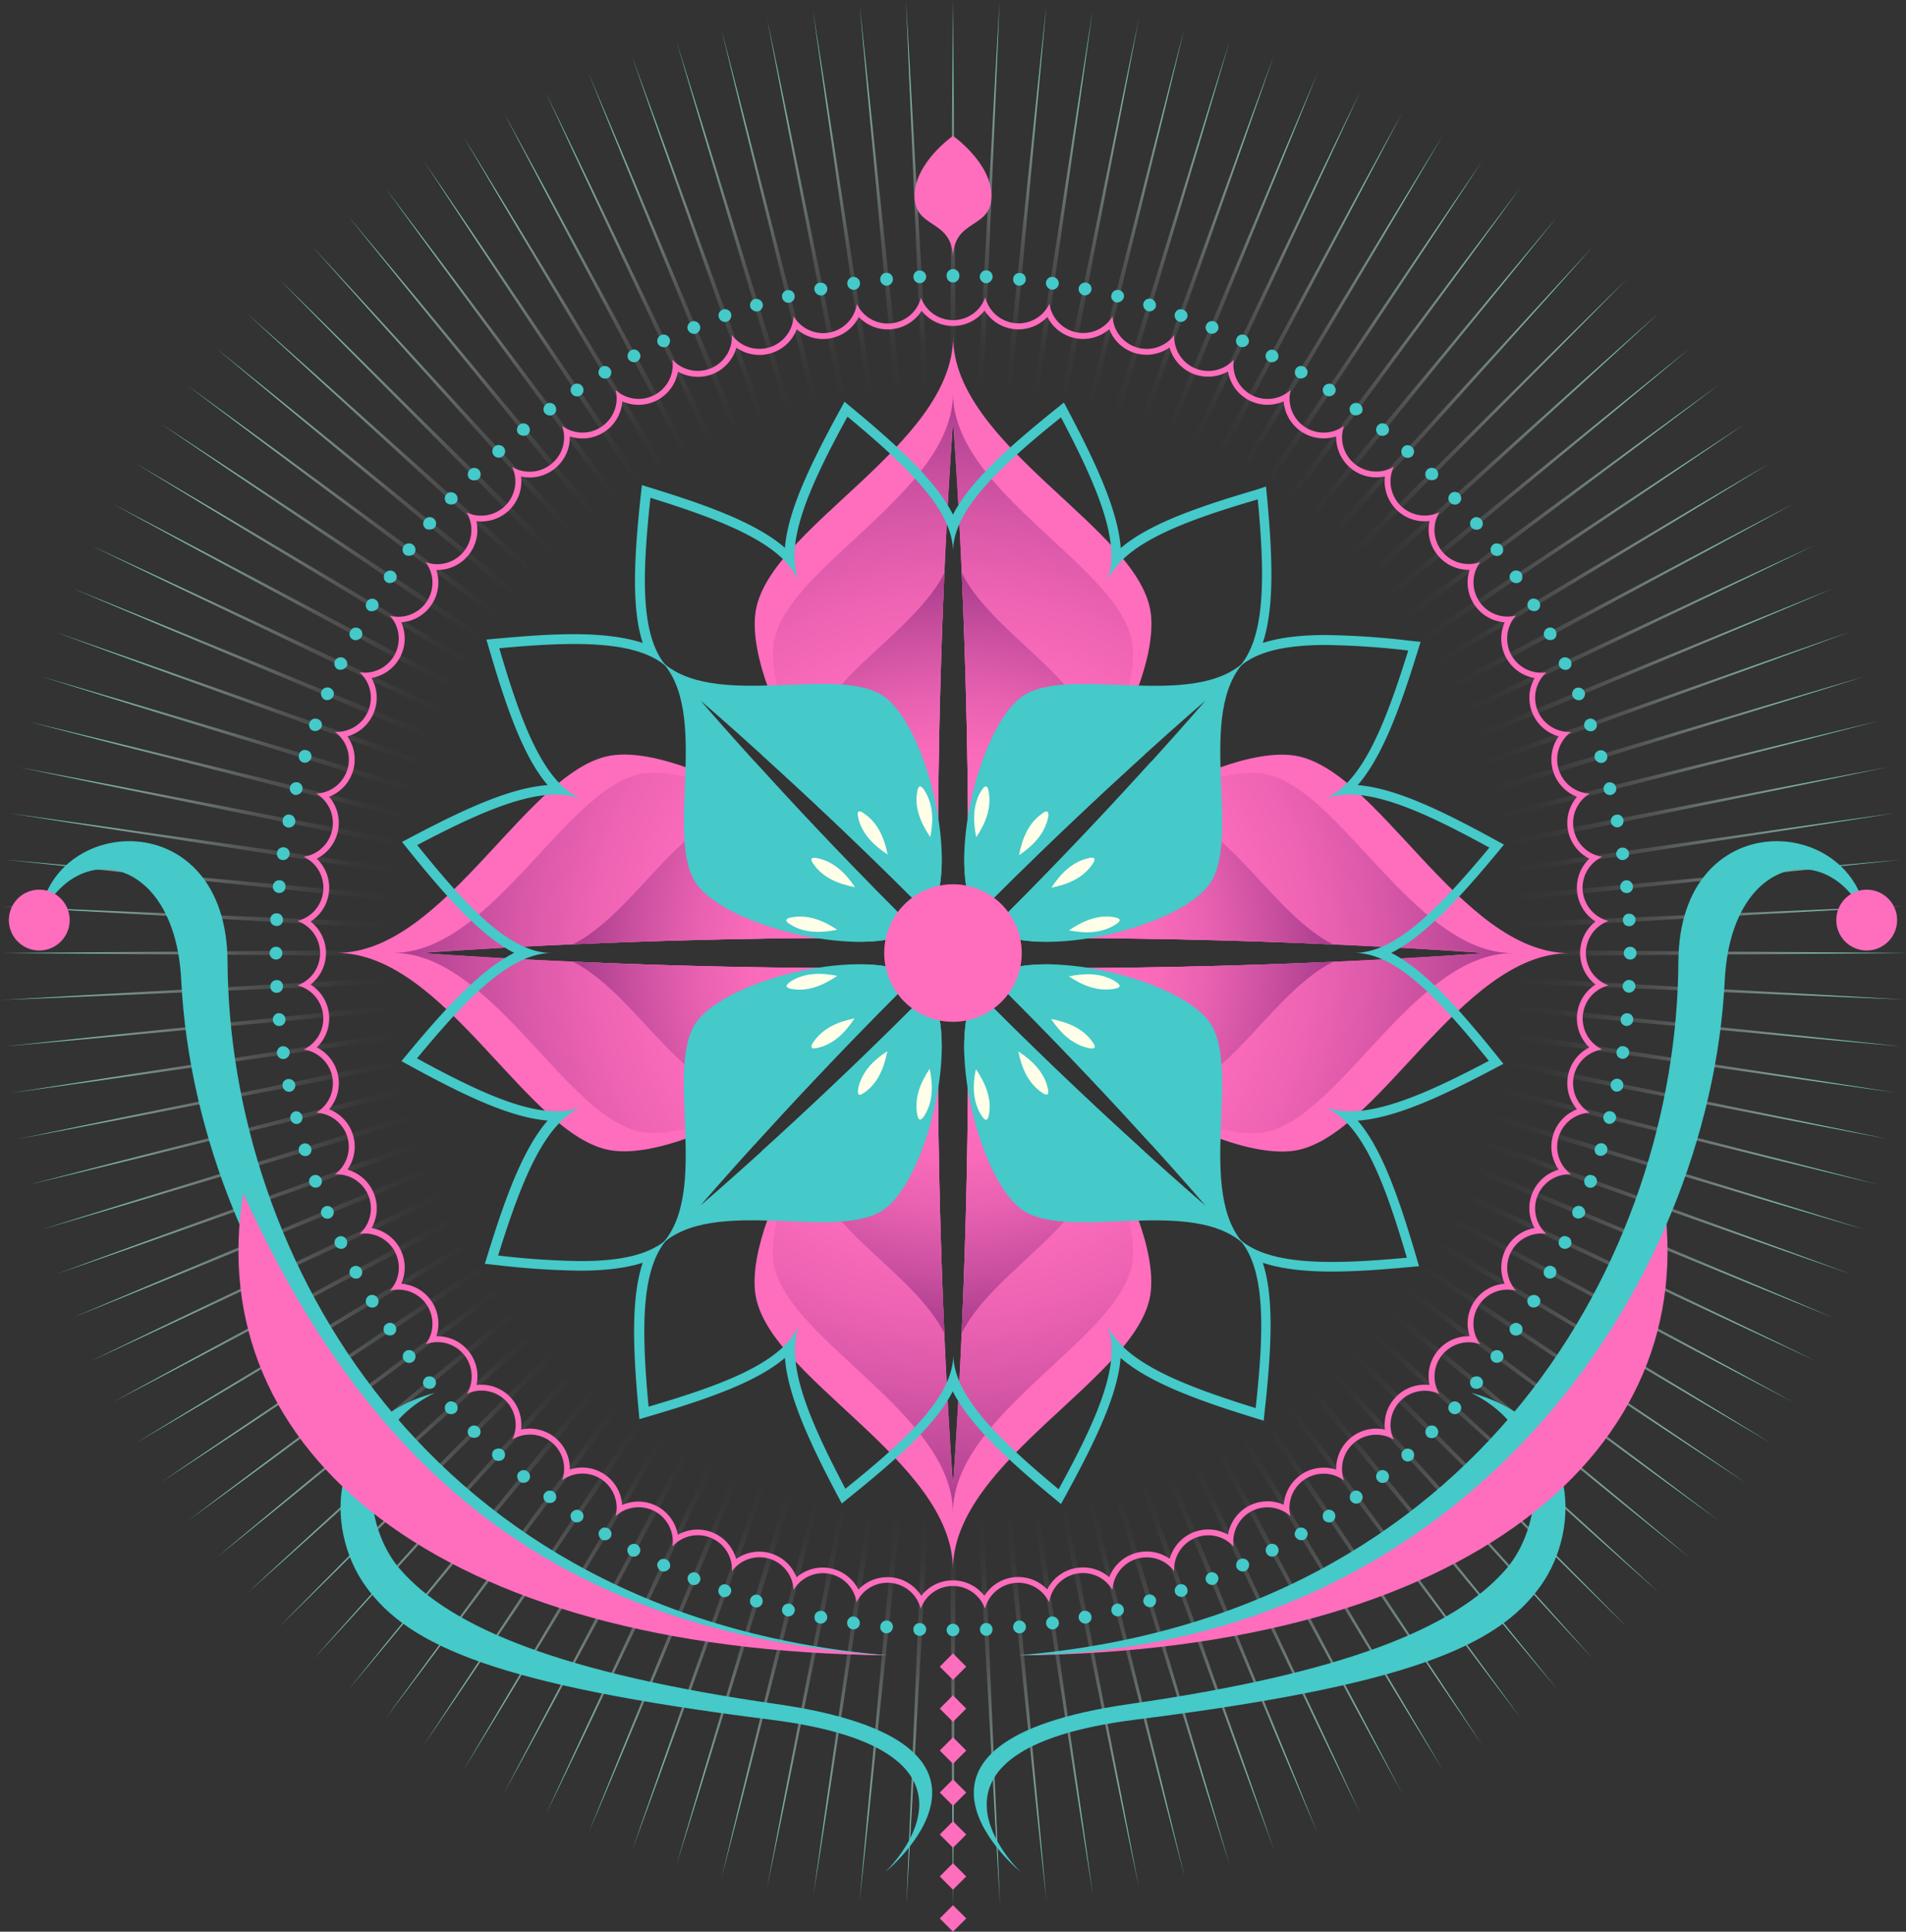 <svg xmlns="http://www.w3.org/2000/svg" xmlns:xlink="http://www.w3.org/1999/xlink" viewBox="0 0 653.31 662.09"><rect x="0" y="0" width="653.31" height="662.09" fill="#333333" stroke="none"/><defs><radialGradient id="radial-gradient" cx="343.66" cy="331.69" r="398.31" gradientTransform="translate(-13.5 -1.65) scale(0.99)" gradientUnits="userSpaceOnUse"><stop offset="0.49" stop-color="#fff" stop-opacity="0"/><stop offset="0.53" stop-color="#fcfefe" stop-opacity="0.02"/><stop offset="0.57" stop-color="#f5fdfb" stop-opacity="0.08"/><stop offset="0.62" stop-color="#e8faf7" stop-opacity="0.17"/><stop offset="0.66" stop-color="#d6f6f0" stop-opacity="0.3"/><stop offset="0.71" stop-color="#bef1e8" stop-opacity="0.47"/><stop offset="0.75" stop-color="#a2eade" stop-opacity="0.67"/><stop offset="0.8" stop-color="#81e3d3" stop-opacity="0.91"/><stop offset="0.8" stop-color="#7ce2d1" stop-opacity="0.95"/></radialGradient><radialGradient id="radial-gradient-2" cx="326.65" cy="326.66" r="216.96" gradientUnits="userSpaceOnUse"><stop offset="0.34" stop-color="#ff6dbd"/><stop offset="0.45" stop-color="#fb6bbb"/><stop offset="0.57" stop-color="#ee63b3"/><stop offset="0.69" stop-color="#d857a7"/><stop offset="0.82" stop-color="#ba4797"/><stop offset="0.92" stop-color="#9c3686"/></radialGradient><radialGradient id="radial-gradient-3" cx="326.65" cy="326.66" r="159.33" gradientUnits="userSpaceOnUse"><stop offset="0.35" stop-color="#ff6dbd"/><stop offset="0.44" stop-color="#f96aba"/><stop offset="0.55" stop-color="#e961b1"/><stop offset="0.68" stop-color="#cd51a1"/><stop offset="0.82" stop-color="#a83c8c"/><stop offset="0.86" stop-color="#9c3686"/></radialGradient></defs><g style="isolation:isolate"><g id="Layer_2" data-name="Layer 2"><g id="Layer_1-2" data-name="Layer 1"><polygon points="404.78 328.56 653.31 326.65 404.23 324.74 652.91 310.56 404.59 320.9 651.73 294.64 403.69 317.15 649.77 278.65 403.65 313.29 647.03 262.93 402.39 309.64 643.5 247.22 401.98 305.8 639.25 231.83 400.36 302.3 634.19 216.54 399.56 298.52 628.44 201.65 397.62 295.19 621.92 186.93 396.46 291.51 614.74 172.67 394.19 288.38 606.8 158.66 392.68 284.83 598.26 145.18 390.11 281.95 588.98 132.01 388.25 278.57 579.16 119.43 385.43 275.94 568.64 107.23 383.25 272.76 557.63 95.67 380.16 270.44 545.96 84.57 377.69 267.48 533.88 74.14 374.4 265.45 521.18 64.24 371.64 262.76 508.13 55.05 368.16 261.08 494.53 46.44 365.15 258.67 480.64 38.57 361.54 257.34 466.25 31.33 358.3 255.22 451.66 24.87 354.58 254.24 436.63 19.07 351.15 252.47 421.48 14.07 347.35 251.86 405.96 9.77 343.76 250.43 390.38 6.27 339.91 250.21 374.51 3.52 336.21 249.12 358.67 1.57 332.35 249.27 342.61 0.39 328.56 248.56 326.65 0 324.74 249.05 310.56 0.4 320.89 248.72 294.64 1.57 317.14 249.63 278.65 3.54 313.29 249.66 262.92 6.27 309.63 250.91 247.21 9.81 305.8 251.33 231.84 14.07 302.29 252.96 216.54 19.12 298.52 253.75 201.65 24.87 295.19 255.7 186.92 31.39 291.51 256.85 172.67 38.57 288.38 259.12 158.66 46.51 284.84 260.63 145.18 55.05 281.96 263.21 132.01 64.33 278.57 265.05 119.42 74.15 275.96 267.9 107.23 84.67 272.77 270.07 95.67 95.67 270.43 273.14 84.57 107.34 267.48 275.62 74.15 119.43 265.47 278.91 64.24 132.12 262.77 281.67 55.05 145.18 261.07 285.14 46.44 158.78 258.66 288.14 38.57 172.67 257.33 291.77 31.33 187.05 255.23 295.01 24.86 201.65 254.25 298.73 19.07 216.68 252.47 302.15 14.06 231.83 251.86 305.96 9.77 247.35 250.43 309.55 6.27 262.93 250.2 313.4 3.52 278.8 249.11 317.1 1.57 294.64 249.25 320.95 0.39 310.69 248.53 324.74 0 326.65 249.07 328.57 0.4 342.75 248.72 332.42 1.57 358.67 249.62 336.16 3.54 374.66 249.66 340.02 6.27 390.38 250.91 343.67 9.8 406.09 251.34 347.51 14.06 421.48 252.95 351.01 19.12 436.77 253.75 354.78 24.86 451.66 255.7 358.12 31.39 466.38 256.86 361.8 38.57 480.64 259.13 364.92 46.51 494.65 260.65 368.46 55.05 508.14 263.19 371.36 64.33 521.3 265.05 374.74 74.15 533.89 267.89 377.36 84.67 546.08 270.06 380.54 95.67 557.64 273.16 382.85 107.34 568.74 275.63 385.81 119.43 579.16 278.92 387.84 132.12 589.07 281.68 390.53 145.18 598.26 285.14 392.22 158.78 606.87 288.16 394.63 172.67 614.74 291.77 395.96 187.06 621.97 295 398.09 201.65 628.44 298.72 399.1 216.67 634.24 302.14 400.87 231.84 639.24 305.96 401.46 247.35 643.53 309.54 402.9 262.92 647.03 313.39 403.14 278.79 649.78 317.1 404.22 294.64 651.73 320.96 404.05 310.69 652.92 324.74 404.78 326.65 653.31 328.56 404.26 342.75 652.91 332.41 404.59 358.67 651.73 336.16 403.67 374.65 649.77 340.02 403.66 390.38 647.03 343.67 402.4 406.09 643.5 347.5 401.98 421.48 639.24 351.01 400.36 436.76 634.19 354.78 399.56 451.66 628.44 358.12 397.6 466.38 621.92 361.79 396.45 480.64 614.74 364.92 394.18 494.65 606.8 368.47 392.68 508.13 598.26 371.37 390.12 521.29 588.98 374.74 388.26 533.88 579.16 377.36 385.43 546.08 568.64 380.54 383.24 557.63 557.64 382.87 380.17 568.74 545.97 385.83 377.69 579.16 533.89 387.85 374.4 589.07 521.18 390.55 371.64 598.26 508.14 392.25 368.18 606.87 494.53 394.66 365.17 614.74 480.64 395.99 361.54 621.98 466.25 398.1 358.32 628.44 451.66 399.08 354.58 634.24 436.63 400.85 351.16 639.25 421.48 401.46 347.35 643.54 405.95 402.89 343.77 647.03 390.38 403.13 339.92 649.78 374.51 404.22 336.21 651.73 358.67 404.05 332.35 652.92 342.61 404.78 328.56" style="fill:url(#radial-gradient)"/><path d="M264,589.4c83.63,10.53,39.4,52.29,39.4,52.29s54.65-44.45-37.31-57.64c-73-10.47-111.46-25.9-129.06-46.31-12.56-14.55-16.5-46.22,12-60.33-36.57,9.74-38.41,45.8-23.68,66.31S170.68,577.66,264,589.4Z" style="fill:#45c9c9;mix-blend-mode:multiply"/><path d="M389.3,589.4c-83.63,10.53-39.4,52.29-39.4,52.29s-54.65-44.45,37.31-57.64c73-10.47,111.46-25.9,129.07-46.31,12.55-14.55,16.49-46.22-12-60.33,36.57,9.74,38.42,45.8,23.69,66.31S482.63,577.66,389.3,589.4Z" style="fill:#45c9c9;mix-blend-mode:multiply"/><path d="M326.65,46.57s-13.19,9.22-13.18,20.6,12.49,7.71,13.18,20.6c.57-12.89,13.19-9.23,13.19-20.6S326.65,46.57,326.65,46.57Z" style="fill:#ff6dbd;mix-blend-mode:multiply"/><path d="M78,329.66c-.29-54.5-60.81-50.7-64.62-14.26C25.76,286.88,60,292.9,62.12,336,67.26,439.86,150.2,565.86,304,567.34,146,554,78.54,430,78,329.66Z" style="fill:#45c9c9;mix-blend-mode:multiply"/><path d="M83.39,409C68.87,497.12,150.2,565.86,304,567.34,187.47,559.61,124.64,500.14,83.39,409Z" style="fill:#ff6dbd;mix-blend-mode:multiply"/><path d="M569.92,409c14.52,88.17-66.81,156.91-220.61,158.39C465.84,559.61,528.67,500.14,569.92,409Z" style="fill:#ff6dbd;mix-blend-mode:multiply"/><path d="M575.29,329.66c.29-54.5,60.81-50.7,64.62-14.26-12.36-28.52-46.59-22.5-48.72,20.6-5.14,103.86-88.08,229.86-241.88,231.34C507.34,554,574.77,430,575.29,329.66Z" style="fill:#45c9c9;mix-blend-mode:multiply"/><path d="M457.4,134.93a2.37,2.37,0,0,1-3,.59,2.11,2.11,0,0,1-.95-1.37,2.19,2.19,0,0,1,2.14-2.63,2.39,2.39,0,0,1,1.2.3,2.34,2.34,0,0,1,1,1.48A2,2,0,0,1,457.4,134.93Zm-4,384.29a2.12,2.12,0,0,1,1.07-1.45,1.81,1.81,0,0,1,1-.32,2.19,2.19,0,0,1,1.86.95,2.27,2.27,0,0,1-.54,3.08,2.37,2.37,0,0,1-3.06-.54A2.46,2.46,0,0,1,453.44,519.22Zm105-179h-.15a2,2,0,0,1-1.5-.73,2.15,2.15,0,0,1-.57-1.51,2.3,2.3,0,0,1,1.93-2.11l.32,0a2.62,2.62,0,0,1,1.62.72,2.42,2.42,0,0,1,.52,1.62,2.26,2.26,0,0,1-1.9,2Zm.31-22.79-.2,0h-.14A2.1,2.1,0,0,1,557,317a2.22,2.22,0,0,1-.73-1.61,2.19,2.19,0,0,1,1.57-2.2l.23,0,.26,0h.17a2,2,0,0,1,1.41.55,2.07,2.07,0,0,1,.72,1.55A2.35,2.35,0,0,1,558.78,317.46Zm-1-11.35a2.12,2.12,0,0,1-2.33-1.94,2.2,2.2,0,0,1,2-2.43h.21a2.21,2.21,0,0,1,2.12,2A2.15,2.15,0,0,1,557.79,306.11Zm.19-12.19a2.18,2.18,0,0,1-1.45.88A2.23,2.23,0,0,1,554,293a2.25,2.25,0,0,1,1.85-2.49,1.77,1.77,0,0,1,.32,0,2.21,2.21,0,0,1,2.18,1.86A2.16,2.16,0,0,1,558,293.92ZM546.67,260a2.23,2.23,0,0,1,.15-1.78,2.27,2.27,0,0,1,1.35-1,2.12,2.12,0,0,1,.38-.08h.2a2.19,2.19,0,0,1,2.1,1.67,2.12,2.12,0,0,1-1.48,2.63A2.33,2.33,0,0,1,546.67,260Zm.52-10.56a2.53,2.53,0,0,1-1.33,1.13,2.31,2.31,0,0,1-2.75-1.32,2.16,2.16,0,0,1,.11-1.72,2,2,0,0,1,1.28-1.1,1.88,1.88,0,0,1,.39-.13,1.46,1.46,0,0,1,.29,0,2.2,2.2,0,0,1,2.05,1.5A2.38,2.38,0,0,1,547.19,249.43Zm-4.12-10.7a2.17,2.17,0,0,1-1.14,1.16,2.36,2.36,0,0,1-2.88-1.24,2.19,2.19,0,0,1,1.19-2.85,2.33,2.33,0,0,1,.82-.14,2.23,2.23,0,0,1,2.06,1.43A1.89,1.89,0,0,1,543.07,238.73Zm-4,177.59a2.16,2.16,0,0,1,.06-1.72,2.1,2.1,0,0,1,2-1.29,2,2,0,0,1,.8.15,2.23,2.23,0,0,1,1.24,1.26,1.88,1.88,0,0,1,0,1.65,2.5,2.5,0,0,1-2.23,1.27,1.67,1.67,0,0,1-.62-.11A2.15,2.15,0,0,1,539,416.32Zm4.17-10.44a2.3,2.3,0,0,1-.09-1.76,2.21,2.21,0,0,1,1.59-1.41l.19,0,.23,0a2.49,2.49,0,0,1,.83.17,2,2,0,0,1,1.23,1.18,2.05,2.05,0,0,1,0,1.65,2.23,2.23,0,0,1-1.8,1.37,2,2,0,0,1-.93-.08A2.27,2.27,0,0,1,543.2,405.88Zm3.59-10.78a2.15,2.15,0,0,1-.14-1.67,2.28,2.28,0,0,1,1.79-1.58h.17a2,2,0,0,1,.59,0l.16.06a2.17,2.17,0,0,1,1.29,1,2.21,2.21,0,0,1,.15,1.81,2.47,2.47,0,0,1-2.22,1.45,1.17,1.17,0,0,1-.51-.09A2.06,2.06,0,0,1,546.79,395.1Zm9.07-32.23a2,2,0,0,1-1.41-.82,2.07,2.07,0,0,1-.38-1.63,2.27,2.27,0,0,1,1.54-1.82l.15,0c.2,0,.36-.05.49-.05l.28.05a2.12,2.12,0,0,1,1.42.77,2.27,2.27,0,0,1,.42,1.77,2.49,2.49,0,0,1-2,1.76A1.11,1.11,0,0,1,555.86,362.87Zm3.95-13.22a2.37,2.37,0,0,1-2.2,2l-.19,0a2.09,2.09,0,0,1-1.46-.72,2.24,2.24,0,0,1,1.37-3.64h.5a2.07,2.07,0,0,1,1.49.76A2.16,2.16,0,0,1,559.81,349.65Zm-1.09-20.77a2.19,2.19,0,1,1,0-4.38,2.19,2.19,0,1,1,0,4.38Zm-2.58-46.26a2.55,2.55,0,0,1-1.48.92,2.27,2.27,0,0,1-2.53-1.71,2.17,2.17,0,0,1,.35-1.68,2.07,2.07,0,0,1,1.43-.9,2.25,2.25,0,0,1,.42-.07,2.18,2.18,0,0,1,2.09,1.81A2.39,2.39,0,0,1,556.14,282.62Zm-2.49-11.19a2.22,2.22,0,0,1-1.38,1,2.16,2.16,0,0,1-2.59-1.59,2.21,2.21,0,0,1,1.61-2.69.86.86,0,0,1,.21,0l.28,0a2.22,2.22,0,0,1,1.87,3.35Zm-15.14-43.19a2.11,2.11,0,0,1-1.13,1.19,2.4,2.4,0,0,1-2.88-1,2.14,2.14,0,0,1,1.08-3,2.46,2.46,0,0,1,.36-.14l.2,0,.3,0a2.21,2.21,0,0,1,2,1.36A2,2,0,0,1,538.51,228.24Zm-5.12-10.33a1.83,1.83,0,0,1-1,1.22l-.15.07a2.32,2.32,0,0,1-2.86-.9,2.2,2.2,0,0,1-.15-1.69,2.17,2.17,0,0,1,1.14-1.31,1.56,1.56,0,0,1,.72-.22h.2a2.11,2.11,0,0,1,1.94,1.19A2,2,0,0,1,533.39,217.91Zm-5.57-10a2.17,2.17,0,0,1-1,1.32,2.39,2.39,0,0,1-3-.81,2.09,2.09,0,0,1-.25-1.62,2.27,2.27,0,0,1,1-1.38,2.31,2.31,0,0,1,.78-.25,2,2,0,0,1,.34,0,2.23,2.23,0,0,1,1.91,1.14A1.9,1.9,0,0,1,527.82,207.93Zm-6.07-9.71a2,2,0,0,1-.91,1.34,2.37,2.37,0,0,1-3.05-.62,2.19,2.19,0,0,1-.38-1.56,2.51,2.51,0,0,1,1-1.5,2.17,2.17,0,0,1,1.23-.35,2.27,2.27,0,0,1,1.76.87A2.4,2.4,0,0,1,521.75,198.22Zm-6.55-9.46a1.83,1.83,0,0,1-.8,1.34l-.14.11a2,2,0,0,1-1.16.36,2.24,2.24,0,0,1-1.8-.85,2.12,2.12,0,0,1-.4-1.63,2.19,2.19,0,0,1,.93-1.48,1.74,1.74,0,0,1,.67-.32l.21,0,.35,0a2.05,2.05,0,0,1,1.75.93A2,2,0,0,1,515.2,188.76Zm-7.72-7.62a2.48,2.48,0,0,1-3.14-.3,2.41,2.41,0,0,1-.49-1.52,2.29,2.29,0,0,1,.84-1.59,2.39,2.39,0,0,1,1.11-.48H506a2.22,2.22,0,0,1,1.73.85,2.1,2.1,0,0,1,.53,1.5A2.37,2.37,0,0,1,507.48,181.14Zm-7.4-8.7a2,2,0,0,1-1.08.5,2.31,2.31,0,0,1-2-.67,2.18,2.18,0,0,1-.6-1.47,2.58,2.58,0,0,1,.77-1.65,2.2,2.2,0,0,1,1.18-.52l.28,0a2.27,2.27,0,0,1,1.58.62,2.49,2.49,0,0,1,.6,1.76A2,2,0,0,1,500.08,172.44ZM497,481.11a2.74,2.74,0,0,1,1.14-.75,2.29,2.29,0,0,1,2,.58,2.18,2.18,0,0,1,.2,3,2.35,2.35,0,0,1-1.14.71,2.1,2.1,0,0,1-2.06-.57,2.07,2.07,0,0,1-.71-1.39A2.38,2.38,0,0,1,497,481.11Zm7.36-8.56a2.1,2.1,0,0,1,1.53-.79l.27,0a2.28,2.28,0,0,1,1.37.46,2.54,2.54,0,0,1,.79,1.4,2.3,2.3,0,0,1-.56,1.72,2.45,2.45,0,0,1-3.07.26,2.18,2.18,0,0,1-.79-1.47A2.09,2.09,0,0,1,504.31,472.55Zm7-8.95a2.18,2.18,0,0,1,1.43-.83,2.24,2.24,0,0,1,.38,0,1.9,1.9,0,0,1,1.24.42,2.33,2.33,0,0,1,.91,1.45,2.16,2.16,0,0,1-1.91,2.42,2.47,2.47,0,0,1-1.56-.28A2.29,2.29,0,0,1,511.31,463.6Zm6.46-9.19a2.31,2.31,0,0,1,1.89-1,2.35,2.35,0,0,1,1.25.47,1.87,1.87,0,0,1,.85,1.38,2.25,2.25,0,0,1-.26,1.6,2.5,2.5,0,0,1-3.12.6,2.27,2.27,0,0,1-.94-1.32A2.24,2.24,0,0,1,517.77,454.41Zm6-9.5a2.15,2.15,0,0,1,1.4-1l.26-.05.34,0a2.28,2.28,0,0,1,1.09.27,2.61,2.61,0,0,1,1,1.28,2.29,2.29,0,0,1-.31,1.78,2.43,2.43,0,0,1-3,.7,2.15,2.15,0,0,1-1-1.34A2.07,2.07,0,0,1,523.79,444.91ZM529.4,435a2.2,2.2,0,0,1,1.78-1.16h.19a2.1,2.1,0,0,1,1,.31,2,2,0,0,1,1.05,1.36,2.08,2.08,0,0,1-.23,1.63,2.24,2.24,0,0,1-2,1.08,1.91,1.91,0,0,1-.91-.21,2.32,2.32,0,0,1-1.08-1.25A2.28,2.28,0,0,1,529.4,435Zm5-10.05a2.36,2.36,0,0,1,1.73-1.3l.2,0a2.53,2.53,0,0,1,1.09.3,1.86,1.86,0,0,1,1.06,1.24,2.31,2.31,0,0,1,0,1.62,2.4,2.4,0,0,1-1.77,1.2,2.28,2.28,0,0,1-1.23-.15,2.11,2.11,0,0,1-1-2.89Zm16.81-39.78a2.2,2.2,0,0,1,.21-4.3,1.83,1.83,0,0,1,.33,0,2.05,2.05,0,0,1,1.9,1.12,1.85,1.85,0,0,1,.2,1.62,2.5,2.5,0,0,1-2,1.6A1.79,1.79,0,0,1,551.25,385.21Zm1.19-12.06a2.16,2.16,0,0,1-.34-1.58,2.29,2.29,0,0,1,2.21-1.8h.29a2.65,2.65,0,0,1,1.54,1,2.5,2.5,0,0,1,.28,1.68,2.29,2.29,0,0,1-2.18,1.74,2.27,2.27,0,0,1-.42,0A2.09,2.09,0,0,1,552.44,373.15ZM489.22,489.22a2.07,2.07,0,0,1,1.53-.62,2,2,0,0,1,1.55.63,2.36,2.36,0,0,1,.69,1.57,2.15,2.15,0,0,1-2.24,2.11,2.31,2.31,0,0,1-1.51-.5A2.28,2.28,0,0,1,489.22,489.22Zm3.14-325.14a2.75,2.75,0,0,1-3.17,0,2.2,2.2,0,0,1-.66-1.53,2.3,2.3,0,0,1,.66-1.57,2.19,2.19,0,0,1,1.56-.62,2.1,2.1,0,0,1,1.52.56,2.43,2.43,0,0,1,.72,1.62A2.33,2.33,0,0,1,492.36,164.08ZM481.17,497a1.76,1.76,0,0,1,1-.48l.37,0a2.19,2.19,0,0,1,1.61.68,2.3,2.3,0,0,1-.08,3.14,2.36,2.36,0,0,1-1.21.55,2.12,2.12,0,0,1-1.9-.64,2.42,2.42,0,0,1-.59-1.64A2,2,0,0,1,481.17,497Zm3-340.76a2.19,2.19,0,0,1-1.28.65,2.36,2.36,0,0,1-1.87-.49,2.43,2.43,0,0,1-.71-1.43,2.38,2.38,0,0,1,.6-1.7,2.14,2.14,0,0,1,1-.63.59.59,0,0,1,.19-.05,1.72,1.72,0,0,1,.32,0,2.25,2.25,0,0,1,1.52.6,2.22,2.22,0,0,1,.75,1.41A2.43,2.43,0,0,1,484.17,156.19ZM472.45,504.42a2.62,2.62,0,0,1,1.17-.56h.19a2.23,2.23,0,0,1,1.8.86,2.16,2.16,0,0,1,.48,1.57,2.19,2.19,0,0,1-.73,1.46,2.36,2.36,0,0,1-1.23.52,2.14,2.14,0,0,1-1.95-.85,2.06,2.06,0,0,1-.5-1.5A2.35,2.35,0,0,1,472.45,504.42Zm3.21-355.84a2.42,2.42,0,0,1-1.59.8,2.3,2.3,0,0,1-1.55-.37,2.49,2.49,0,0,1-.83-1.44,2.26,2.26,0,0,1,.51-1.67,2.12,2.12,0,0,1,1.43-.8l.24,0a2.27,2.27,0,0,1,1.38.46,2.56,2.56,0,0,1,.83,1.47A2.24,2.24,0,0,1,475.66,148.58Zm-9-7.05a2.58,2.58,0,0,1-2,.82,1.92,1.92,0,0,1-1.16-.33,2.17,2.17,0,0,1-.88-1.42,2.31,2.31,0,0,1,.42-1.65,2.21,2.21,0,0,1,1.46-.84,2.56,2.56,0,0,1,.39,0,2,2,0,0,1,1.19.37,2.36,2.36,0,0,1,.94,1.49A2.32,2.32,0,0,1,466.71,141.53Zm-4,371.3a2.38,2.38,0,0,1,.87-1.53,2.24,2.24,0,0,1,.82-.36l.19-.05.32,0a2.16,2.16,0,0,1,1.76.93,2.11,2.11,0,0,1,.41,1.59,2.2,2.2,0,0,1-4,1A2,2,0,0,1,462.73,512.83ZM447.91,128.64a2.44,2.44,0,0,1-1.45,1,2.38,2.38,0,0,1-1.58-.13,2.46,2.46,0,0,1-1-1.31,2.28,2.28,0,0,1,.26-1.73,2.17,2.17,0,0,1,1.3-1l.23,0a2.07,2.07,0,0,1,.35,0,2.4,2.4,0,0,1,1.08.27,2.66,2.66,0,0,1,1.05,1.34A2.31,2.31,0,0,1,447.91,128.64Zm-4,396.55a2.14,2.14,0,0,1,.93-1.32,1.91,1.91,0,0,1,.85-.29l.31,0a2.22,2.22,0,0,1,1.9,1.08,2,2,0,0,1,.26,1.56,2.53,2.53,0,0,1-1,1.44,2.38,2.38,0,0,1-3.09-.86A1.76,1.76,0,0,1,443.87,525.19ZM438,123a2.42,2.42,0,0,1-2.07,1.15A1.88,1.88,0,0,1,435,124a2.26,2.26,0,0,1-1.11-1.37,2.11,2.11,0,0,1,.18-1.63,2.17,2.17,0,0,1,1.72-1.15h.2a2.16,2.16,0,0,1,1.11.3,2.21,2.21,0,0,1,1,1.31A2.16,2.16,0,0,1,438,123Zm-4.08,407.76a2.13,2.13,0,0,1,1.93-1.62.82.82,0,0,1,.22,0,2.17,2.17,0,0,1,1.93,1.21,2.13,2.13,0,0,1,.17,1.62,2.21,2.21,0,0,1-4.06.41A2,2,0,0,1,433.94,530.78Zm-6.08-412.95a2.34,2.34,0,0,1-2.91,1,2.13,2.13,0,0,1-1.14-1.22,2.19,2.19,0,0,1,.08-1.7,2.15,2.15,0,0,1,1.65-1.21l.38,0a2.44,2.44,0,0,1,.85.15,2.36,2.36,0,0,1,1.19,1.32A2.08,2.08,0,0,1,427.86,117.83Zm-4,417.87a1.91,1.91,0,0,1,.94-1.15l.3-.12.33-.14A2.18,2.18,0,0,1,428,537.2a2.16,2.16,0,0,1-1.1,1.26,2.42,2.42,0,0,1-3-1.08A2.11,2.11,0,0,1,423.87,535.7Zm-6.38-422.57a2.33,2.33,0,0,1-2.17,1.28,2,2,0,0,1-.65-.08,2.37,2.37,0,0,1-1.24-1.3,1.73,1.73,0,0,1,.05-1.62,2.08,2.08,0,0,1,2-1.32,2.26,2.26,0,0,1,.8.12,2.35,2.35,0,0,1,1.25,1.25A2.15,2.15,0,0,1,417.49,113.13Zm-4,427.1a2.23,2.23,0,0,1,1.11-1.17,2.28,2.28,0,0,1,.89-.16,2.24,2.24,0,0,1,2,1.37,2.09,2.09,0,0,1,0,1.59,2.44,2.44,0,0,1-1.17,1.27,2.34,2.34,0,0,1-2.93-1.3A1.77,1.77,0,0,1,413.47,540.23Zm-6.55-431.35a2.38,2.38,0,0,1-1.86,1.45,2,2,0,0,1-.94-.08,2.25,2.25,0,0,1-1.29-1.19,2.1,2.1,0,0,1-.07-1.65,2.15,2.15,0,0,1,1.53-1.38l.2,0a2,2,0,0,1,.34,0,2.08,2.08,0,0,1,.81.16,2.13,2.13,0,0,1,1.21,1.14A2,2,0,0,1,406.92,108.88Zm-4,435.32a2.13,2.13,0,0,1,1.1-1.07l.58-.11a2.16,2.16,0,0,1,2.33,1.42,2.4,2.4,0,0,1,0,1.59,2.34,2.34,0,0,1-1.35,1.24,2.39,2.39,0,0,1-2.78-1.29A2.22,2.22,0,0,1,402.89,544.2Zm-6.75-439a2.37,2.37,0,0,1-1.93,1.54h-.12a1.88,1.88,0,0,1-.71-.1,2.07,2.07,0,0,1-1.28-1.13,2,2,0,0,1-.17-1.62,2.16,2.16,0,0,1,2-1.53H394a2.41,2.41,0,0,1,.6.08,2.17,2.17,0,0,1,1.33,1.12A2.2,2.2,0,0,1,396.14,105.23Zm-4,442.47a1.92,1.92,0,0,1,1.1-1l.39-.09.26-.07H394a2.36,2.36,0,0,1,2.18,1.48,2.44,2.44,0,0,1-.17,1.76,2.14,2.14,0,0,1-1.28,1.09,2.43,2.43,0,0,1-2.77-1.5A2.13,2.13,0,0,1,392.15,547.7Zm-7-445.59a2.35,2.35,0,0,1-1.95,1.59,4.16,4.16,0,0,1-.66,0,2.36,2.36,0,0,1-1.42-1.12A1.77,1.77,0,0,1,381,101a2.1,2.1,0,0,1,1.78-1.6,2.81,2.81,0,0,1,.81,0,2.3,2.3,0,0,1,1.41,1.06A2,2,0,0,1,385.17,102.11Zm-2.65,447.57.19,0,.31,0a2.2,2.2,0,0,1,1.9,3.33,2.15,2.15,0,0,1-1.39,1,2.18,2.18,0,0,1-1-4.24ZM374.08,99.51a2.35,2.35,0,0,1-2.25,1.74h-.26a2.21,2.21,0,0,1-1.46-.95,2.19,2.19,0,0,1-.36-1.62,2.28,2.28,0,0,1,2.2-1.83,2.18,2.18,0,0,1,.39,0,2.43,2.43,0,0,1,1.43.91A2.39,2.39,0,0,1,374.08,99.51ZM370.14,553a2.11,2.11,0,0,1,1.25-.89,5.83,5.83,0,0,1,.59,0,2.17,2.17,0,0,1,2.1,1.75,2.1,2.1,0,0,1-1.74,2.6,2.34,2.34,0,0,1-2.57-1.69A2.22,2.22,0,0,1,370.14,553ZM362.9,97.43a2.38,2.38,0,0,1-1.69,1.81l-.11,0a1.72,1.72,0,0,1-.72,0,2.07,2.07,0,0,1-1.43-.92,2,2,0,0,1-.41-1.59,2.15,2.15,0,0,1,1.72-1.8l.13,0,.32,0,.3,0a2.24,2.24,0,0,1,1.89,2.5ZM359,554.92a2.16,2.16,0,0,1,1.43-.86c.11,0,.21,0,.32,0a2.23,2.23,0,0,1,2.17,1.91,2.18,2.18,0,0,1-4.32.64A2.23,2.23,0,0,1,359,554.92Zm-9.75.53h.2a2.19,2.19,0,0,1,1.68,3.6,2.11,2.11,0,0,1-1.51.77,2.18,2.18,0,0,1-2.33-1.95A2.2,2.2,0,0,1,349.2,555.45Zm2.37-459.52a2.34,2.34,0,0,1-2.19,2h-.15a2.25,2.25,0,0,1-1.5-.74,2.22,2.22,0,0,1-.48-1.72,2.1,2.1,0,0,1,1.94-1.9h.42a2,2,0,0,1,1.46.73A2.1,2.1,0,0,1,351.57,95.93ZM314.9,556.32l.34,0h.18a2,2,0,0,1,1.51.76,2.14,2.14,0,0,1,.54,1.52,2.34,2.34,0,0,1-1.9,2.08l-.28,0h-.17a2.22,2.22,0,0,1-1.47-.65,2.39,2.39,0,0,1-.57-1.65A2.17,2.17,0,0,1,314.9,556.32Zm.67-459.26a1.1,1.1,0,0,1-.24,0,2.28,2.28,0,0,1-1.5-.51,2.22,2.22,0,0,1-.73-1.64,2.14,2.14,0,0,1,1.64-2.17l.21,0,.21,0h.15a2,2,0,0,1,1.41.52,2.15,2.15,0,0,1,.73,1.55A2.31,2.31,0,0,1,315.57,97.06Zm11.08-.24a2.2,2.2,0,0,1-2.18-2.26,2.19,2.19,0,1,1,4.37,0A2.2,2.2,0,0,1,326.65,96.82Zm0,459.72a2.22,2.22,0,0,1,2.19,2.24,2.19,2.19,0,0,1-4.37,0A2.22,2.22,0,0,1,326.65,556.54Zm10.77-.17.3-.06.29,0a2.25,2.25,0,0,1,1.49.54,2.16,2.16,0,0,1,.69,1.61,2.12,2.12,0,0,1-1.79,2.2l-.3,0H338a2,2,0,0,1-1.39-.58,1.92,1.92,0,0,1-.69-1.47A2.18,2.18,0,0,1,337.42,556.37Zm.84-459.3-.25,0a2.24,2.24,0,0,1-1.58-.72,2.21,2.21,0,0,1-.6-1.56,2.28,2.28,0,0,1,1.91-2.13h.39a2.45,2.45,0,0,1,1.55.7,2.38,2.38,0,0,1,.55,1.64A2.34,2.34,0,0,1,338.26,97.07ZM301.73,557.45a2.16,2.16,0,0,1,1.87-2,1.56,1.56,0,0,1,.3,0h.19a2.24,2.24,0,0,1,1.5.77,2.24,2.24,0,0,1-1.65,3.6l-.29,0a2,2,0,0,1-1.45-.79A1.91,1.91,0,0,1,301.73,557.45Zm2.36-459.54a2.21,2.21,0,0,1-2.36-2,2.18,2.18,0,0,1,2-2.41h.2a2.14,2.14,0,0,1,2.11,1.95A2.2,2.2,0,0,1,304.09,97.91Zm-9.72.53a2.15,2.15,0,0,1-1.44.86,2.17,2.17,0,0,1-2.49-1.9,2.23,2.23,0,0,1,1.84-2.49,1.46,1.46,0,0,1,.3,0,2.23,2.23,0,0,1,2.18,1.87A2.3,2.3,0,0,1,294.37,98.44Zm-4,457.46a2.38,2.38,0,0,1,1.61-1.8h0a2,2,0,0,1,.86,0,2,2,0,0,1,1.43.89,2.11,2.11,0,0,1,.43,1.63,2.06,2.06,0,0,1-1.64,1.76l-.2.06a4.23,4.23,0,0,1-.67,0,2.17,2.17,0,0,1-1.44-.9A2.38,2.38,0,0,1,290.4,555.9Zm-11.18-2a2.18,2.18,0,0,1,2.11-1.76,2.4,2.4,0,0,1,.52,0,2,2,0,0,1,1.38,1,2.13,2.13,0,0,1,.31,1.59,2.33,2.33,0,0,1-2.17,1.77,2.08,2.08,0,0,1-.46-.06,2.18,2.18,0,0,1-1.36-.86A2.43,2.43,0,0,1,279.22,553.87Zm3.93-453.52a2.16,2.16,0,0,1-1.38.88,2.31,2.31,0,0,1-2.54-1.73A2.1,2.1,0,0,1,281,96.89a1.49,1.49,0,0,1,.36,0,2.22,2.22,0,0,1,2.19,1.73A2.29,2.29,0,0,1,283.15,100.35Zm-12.38,3.35a2.21,2.21,0,0,1-2.62-1.6,2.16,2.16,0,0,1,1.66-2.67l.18-.05h.3a2.17,2.17,0,0,1,2.08,1.64A2.21,2.21,0,0,1,270.77,103.7Zm-2.63,447.58a2.21,2.21,0,0,1,1.84-1.65,2.26,2.26,0,0,1,.75,0,2.36,2.36,0,0,1,1.44,1.12,1.79,1.79,0,0,1,.2,1.59,2.18,2.18,0,0,1-1.79,1.62,3.14,3.14,0,0,1-.8,0,2.35,2.35,0,0,1-1.41-1.08A2,2,0,0,1,268.14,551.28ZM259.88,106.7a2.41,2.41,0,0,1-2.69-1.38,2.34,2.34,0,0,1,.14-1.72,2.25,2.25,0,0,1,1.36-1.14,2.42,2.42,0,0,1,.42,0l.23,0a2.17,2.17,0,0,1,2.05,1.61,2,2,0,0,1-.24,1.65A1.94,1.94,0,0,1,259.88,106.7Zm-2.72,441.4a2.36,2.36,0,0,1,1.85-1.54h0a2.46,2.46,0,0,1,.86.1,2,2,0,0,1,1.28,1.1,2.14,2.14,0,0,1-1.7,3.18l-.27,0a3.49,3.49,0,0,1-.59-.1,2.15,2.15,0,0,1-1.3-1.1A2.43,2.43,0,0,1,257.16,548.1Zm-6.75-438.92a2.12,2.12,0,0,1-1.23,1.07,2.3,2.3,0,0,1-2.76-1.33,2.47,2.47,0,0,1,0-1.59,2.39,2.39,0,0,1,1.37-1.25,2,2,0,0,1,.35-.1l.34,0a2.22,2.22,0,0,1,2.08,1.42A2.26,2.26,0,0,1,250.41,109.18Zm-4,435.23a2.15,2.15,0,0,1,1.53-1.36l.19,0a1.58,1.58,0,0,1,.38,0,1.64,1.64,0,0,1,.65.12,2.41,2.41,0,0,1,1.3,1.2,1.92,1.92,0,0,1,0,1.61l-.06.18a2.24,2.24,0,0,1-1.67,1.21,1.55,1.55,0,0,1-1,0,2.38,2.38,0,0,1-1.3-1.15A2.14,2.14,0,0,1,246.42,544.41Zm-6.58-431.28a2.25,2.25,0,0,1-1.15,1.18,2.36,2.36,0,0,1-2.89-1.24,2,2,0,0,1,0-1.6,2.27,2.27,0,0,1,1.2-1.25,2.19,2.19,0,0,1,.83-.13,2.17,2.17,0,0,1,2.06,1.47A1.78,1.78,0,0,1,239.84,113.13Zm-4,427.13a2.22,2.22,0,0,1,2.06-1.36,2,2,0,0,1,.75.12,2.37,2.37,0,0,1,1.26,1.32,1.77,1.77,0,0,1,0,1.6,2.18,2.18,0,0,1-2,1.34,2.77,2.77,0,0,1-.78-.11,2.41,2.41,0,0,1-1.25-1.28A2.05,2.05,0,0,1,235.81,540.26Zm-8.34-425.59a2.2,2.2,0,0,1,2,1.31,2.08,2.08,0,0,1,0,1.68,2,2,0,0,1-1.1,1.22,2.46,2.46,0,0,1-2.87-1,2.41,2.41,0,0,1-.12-1.72,2.29,2.29,0,0,1,1.2-1.33,2.15,2.15,0,0,1,.4-.12l.22,0A1.63,1.63,0,0,1,227.47,114.67Zm-2,420.91a2.26,2.26,0,0,1,1.74-1.29l.24,0a2.24,2.24,0,0,1,1,.27,1.89,1.89,0,0,1,1.08,1.15,2.39,2.39,0,0,1,0,1.73,2.47,2.47,0,0,1-1.81,1.17,2.21,2.21,0,0,1-1.08-.07,2.3,2.3,0,0,1-1.2-1.33A2,2,0,0,1,225.43,535.58Zm-7.12-411.64a2.41,2.41,0,0,1-3-.88,2.14,2.14,0,0,1-.18-1.67,2.41,2.41,0,0,1,1.2-1.38,2.55,2.55,0,0,1,.69-.22h.21a2.16,2.16,0,0,1,1.93,1.2,2,2,0,0,1,.21,1.61A2.4,2.4,0,0,1,218.31,123.94Zm-3,406.33a2.17,2.17,0,0,1,1.72-1.11h.19a2.18,2.18,0,0,1,1,.23,2.44,2.44,0,0,1,1.11,1.39,1.87,1.87,0,0,1-.2,1.58l-.09.18a2.21,2.21,0,0,1-1.83,1,1.52,1.52,0,0,1-1-.17,2.37,2.37,0,0,1-1.12-1.32A2.22,2.22,0,0,1,215.33,530.27Zm-5.88-402.09a2.32,2.32,0,0,1-1,1.34,2.4,2.4,0,0,1-3.05-.81,2,2,0,0,1-.23-1.59,2.29,2.29,0,0,1,1-1.4,2,2,0,0,1,.8-.26l.34,0a2.2,2.2,0,0,1,1.92,1.18A1.84,1.84,0,0,1,209.45,128.18Zm-4,396.5a2.38,2.38,0,0,1,1.38-1.1l.2,0,.29,0a2.34,2.34,0,0,1,1.18.33,2.21,2.21,0,0,1,1,1.36,2.17,2.17,0,0,1-.28,1.67,2.38,2.38,0,0,1-2.89.81,2.6,2.6,0,0,1-1.07-1.34A2.29,2.29,0,0,1,205.42,524.68Zm-5.53-390.54a2.16,2.16,0,0,1-1,1.41,1.86,1.86,0,0,1-1.09.31,2.2,2.2,0,0,1-1.35-4,2.37,2.37,0,0,1,1.29-.37,2.2,2.2,0,0,1,2.16,2.62Zm-4,384.33a2.25,2.25,0,0,1,1.91-1,2,2,0,0,1,1.17.42,1.93,1.93,0,0,1,.91,1.3,2.39,2.39,0,0,1-.3,1.7,2.46,2.46,0,0,1-2,.9,1.91,1.91,0,0,1-2-1.73A2,2,0,0,1,195.87,518.47Zm-26.73-21.32a2,2,0,0,1,1-.57l.18-.05a2.31,2.31,0,0,1,2,.49,2.17,2.17,0,0,1,.7,1.5,2.24,2.24,0,0,1-.6,1.61,2.47,2.47,0,0,1-3.09.12,2.34,2.34,0,0,1-.75-1.43A2.62,2.62,0,0,1,169.14,497.15Zm3.09-340.78a2.08,2.08,0,0,1-1,.47,2.2,2.2,0,0,1-1.92-3.73,2.41,2.41,0,0,1,1.22-.56l.33,0a2.17,2.17,0,0,1,1.41,3.84Zm18.36-15.83a2.35,2.35,0,0,1-.85,1.49,2.41,2.41,0,0,1-3.1-.44,2.08,2.08,0,0,1-.42-1.61,2.3,2.3,0,0,1,1-1.54,2.19,2.19,0,0,1,.65-.32l.21,0,.33,0a2.15,2.15,0,0,1,1.75.92A2,2,0,0,1,190.59,140.54Zm-3.93,371.22a2,2,0,0,1,1.43-.83l.36,0a2,2,0,0,1,1.27.42,2.2,2.2,0,0,1,.46,3,2.41,2.41,0,0,1-1.89.81,2.15,2.15,0,0,1-1.19-.33,2.31,2.31,0,0,1-.89-1.42A2.36,2.36,0,0,1,186.66,511.76Zm-9-7a2.41,2.41,0,0,1,1.53-.88h.2a2.24,2.24,0,0,1,1.4.51,2.17,2.17,0,0,1,.27,3.1,2.24,2.24,0,0,1-1.72.74,2.17,2.17,0,0,1-1.26-.36,2.49,2.49,0,0,1-.86-1.48A2.23,2.23,0,0,1,177.68,504.74ZM180.84,149a2.66,2.66,0,0,1-3.14-.34,2.1,2.1,0,0,1-.48-1.58,2.14,2.14,0,0,1,.76-1.46,2.12,2.12,0,0,1,1.17-.5l.25,0a2.09,2.09,0,0,1,1.71.84,2.19,2.19,0,0,1-.27,3.06Zm-16.71,15.13a2.3,2.3,0,0,1-1.57.5,2,2,0,0,1-2.23-2A2.43,2.43,0,0,1,161,161a2.26,2.26,0,0,1,3.11,0A2.23,2.23,0,0,1,164.13,164.11ZM161,489.21a2.06,2.06,0,0,1,1.54-.61,2.18,2.18,0,0,1,1.55.63,2.2,2.2,0,0,1,0,3.07,2.64,2.64,0,0,1-3.12,0,2.27,2.27,0,0,1-.67-1.51A2.37,2.37,0,0,1,161,489.21Zm-33.76-284,.34,0a2.28,2.28,0,0,1,1.11.3,2.2,2.2,0,0,1,1,1.4,2.09,2.09,0,0,1-.24,1.62,2.59,2.59,0,0,1-1.72.93,2.56,2.56,0,0,1-1.3-.13,2.42,2.42,0,0,1-1-1.31,2.36,2.36,0,0,1,.32-1.78,2,2,0,0,1,1.27-.95Zm29.08-32.88a2.64,2.64,0,0,1-3.15.13,2.18,2.18,0,0,1-.17-3.05,2.22,2.22,0,0,1,1.09-.68l.24,0,.34,0a2.26,2.26,0,0,1,2.19,2.09A2.14,2.14,0,0,1,156.34,172.3ZM149,180.83a2.56,2.56,0,0,1-1.84.67,2.23,2.23,0,0,1-1.27-.32,2.39,2.39,0,0,1-.83-1.45,2.32,2.32,0,0,1,.57-1.72,2.15,2.15,0,0,1,1.4-.76h.24a2.25,2.25,0,0,1,1.39.48,2.22,2.22,0,0,1,.81,1.54A2.08,2.08,0,0,1,149,180.83ZM142,189.72a2.24,2.24,0,0,1-1.47.72,2.48,2.48,0,0,1-1.62-.24,2.17,2.17,0,0,1-.46-3.1,2.13,2.13,0,0,1,1.45-.85l.34,0a2.11,2.11,0,0,1,1.28.42A2.21,2.21,0,0,1,142,189.72ZM135.51,199a2.63,2.63,0,0,1-2,.83,1.79,1.79,0,0,1-1-.27,2,2,0,0,1-.9-1.37,2.38,2.38,0,0,1,.27-1.63,2.34,2.34,0,0,1,1.88-1,2.22,2.22,0,0,1,1.2.35,2.39,2.39,0,0,1,1,1.42A2,2,0,0,1,135.51,199ZM114.29,237a2.15,2.15,0,0,1-.07,1.7,2.35,2.35,0,0,1-2.14,1.27,2,2,0,0,1-.65-.1,2.29,2.29,0,0,1-1.24-1.31,1.9,1.9,0,0,1,0-1.61,2.15,2.15,0,0,1,2-1.33,2.07,2.07,0,0,1,.82.14A2.31,2.31,0,0,1,114.29,237Zm-4.18,10.4a2.45,2.45,0,0,1,.12,1.77,2.57,2.57,0,0,1-2,1.38,1.44,1.44,0,0,1-.8-.08l-.15,0a2,2,0,0,1-1.19-1.2,2,2,0,0,1,0-1.54,2.07,2.07,0,0,1,1.43-1.36l.24-.06.34,0a2.08,2.08,0,0,1,.79.15A2.14,2.14,0,0,1,110.11,247.44Zm-5.58,9.66a1.85,1.85,0,0,1,.69.11,2.13,2.13,0,0,1,1.42,2.78,2.37,2.37,0,0,1-2.18,1.48,2,2,0,0,1-.57-.09,2,2,0,0,1-1.22-1,2.19,2.19,0,0,1-.18-1.73,2.12,2.12,0,0,1,1.72-1.57Zm-10,56a4.5,4.5,0,0,1,.46,0,2,2,0,0,1,1.45.69,2.21,2.21,0,0,1,.58,1.62,2.17,2.17,0,0,1-1.78,2,1.89,1.89,0,0,1-.49,0,2.46,2.46,0,0,1-1.59-.69,2.43,2.43,0,0,1-.52-1.63,2.13,2.13,0,0,1,1.81-2Zm2.17-22.64.39,0,.3,0A2.14,2.14,0,0,1,99.24,293a2.32,2.32,0,0,1-1.94,1.77,1.41,1.41,0,0,1-.58,0,2,2,0,0,1-1.35-.77,2.21,2.21,0,0,1-.43-1.69,2.1,2.1,0,0,1,1.48-1.8Zm-1,11.29H96a2.11,2.11,0,0,1,1.38.7,2.28,2.28,0,0,1,.49,1.71,2.14,2.14,0,0,1-2.34,1.94,2.08,2.08,0,0,1-1.51-.76,2,2,0,0,1-.47-1.67,2.2,2.2,0,0,1,1.86-1.92ZM94.6,324.5a2.19,2.19,0,1,1,0,4.38,2.19,2.19,0,1,1,0-4.38ZM94.24,336l.58-.09a2.13,2.13,0,0,1,1.47.5A2.24,2.24,0,0,1,97,338a2.18,2.18,0,0,1-.56,1.58,2.1,2.1,0,0,1-1.46.69h-.14a2.11,2.11,0,0,1-2.18-2.12A2.17,2.17,0,0,1,94.24,336Zm1.28,11.27.22,0a2.23,2.23,0,0,1,1.63,3.62,2.13,2.13,0,0,1-1.48.78,2.19,2.19,0,0,1-2.36-2A2.22,2.22,0,0,1,95.52,347.23Zm-.18,12.2a2.18,2.18,0,0,1,1.45-.86l.3,0a2.25,2.25,0,0,1,2.2,1.86,2.24,2.24,0,0,1-1.86,2.48,2.18,2.18,0,0,1-2.09-3.46Zm9.07,32.41h.16a2.21,2.21,0,0,1,2.07,1.52,2.23,2.23,0,0,1-.15,1.77,2.17,2.17,0,0,1-1.22,1,2.32,2.32,0,0,1-2.81-1.52,2.17,2.17,0,0,1,.18-1.63,2.31,2.31,0,0,1,1.38-1.05Zm1.71,12.09a2.51,2.51,0,0,1,1.24-1.12,2.18,2.18,0,0,1,.44-.11,2.25,2.25,0,0,1,2.41,1.43,2.2,2.2,0,0,1-.1,1.72,2,2,0,0,1-1.23,1.07,2.26,2.26,0,0,1-2.8-1.33A2.38,2.38,0,0,1,106.12,403.93Zm4.12,10.71a2.15,2.15,0,0,1,2-1.33,2.16,2.16,0,0,1,2,1.4,2.09,2.09,0,0,1,0,1.59,2.19,2.19,0,0,1-1.11,1.2,2.89,2.89,0,0,1-.93.17,2.19,2.19,0,0,1-2.06-1.43A1.88,1.88,0,0,1,110.24,414.64Zm13.7-196.34a2.61,2.61,0,0,1-2.15,1.07,1.53,1.53,0,0,1-.78-.19l-.15-.07a2,2,0,0,1-1-1.37,2,2,0,0,1,.23-1.52,2,2,0,0,1,1.61-1.13H122a2.17,2.17,0,0,1,1.1.28,2.12,2.12,0,0,1,1,1.17A2.46,2.46,0,0,1,123.94,218.3Zm-5.09,10.09a2.66,2.66,0,0,1-3,1,2,2,0,0,1-1.1-1.22,2.42,2.42,0,0,1,0-1.64,2.32,2.32,0,0,1,1.72-1.27,1.84,1.84,0,0,1,.33,0,2,2,0,0,1,.9.19,2.39,2.39,0,0,1,1.19,1.26A2,2,0,0,1,118.85,228.39Zm-17.21,39.69a2.37,2.37,0,0,1,.41,0,2.31,2.31,0,0,1,1.38,1.06,2.13,2.13,0,0,1,.19,1.69,2.37,2.37,0,0,1-1.93,1.58,3.18,3.18,0,0,1-.66,0,2.3,2.3,0,0,1-1.42-1.12,1.9,1.9,0,0,1-.19-1.6,2.18,2.18,0,0,1,1.8-1.61Zm-.79,12.1a2.23,2.23,0,0,1,.33,1.69,2.15,2.15,0,0,1-2.06,1.72,2.23,2.23,0,0,1-.48,0,2.56,2.56,0,0,1-1.47-.92,2.4,2.4,0,0,1-.27-1.69A2.11,2.11,0,0,1,99,279.18a2.76,2.76,0,0,1,.52.09A2,2,0,0,1,100.85,280.18Zm-3.68,90.54a2.64,2.64,0,0,1,1.4-.92,3.15,3.15,0,0,1,.44,0,2.27,2.27,0,0,1,2.18,1.76,2.21,2.21,0,0,1-.36,1.68,2,2,0,0,1-1.37.89,2.24,2.24,0,0,1-2.57-1.74A2.41,2.41,0,0,1,97.17,370.72ZM101,380.93l.23-.05.29,0a2.19,2.19,0,0,1,2.08,1.67,2.23,2.23,0,0,1-.23,1.68,2.13,2.13,0,0,1-1.35,1,2.2,2.2,0,0,1-1-4.27Zm13.76,44.19a2.24,2.24,0,0,1,1.23-1.23l.36-.15a1.65,1.65,0,0,1,.44-.05,2.25,2.25,0,0,1,2.1,3,2.13,2.13,0,0,1-1.06,1.17,2.37,2.37,0,0,1-3-1.1A2.23,2.23,0,0,1,114.79,425.12Zm5.14,10.28a1.91,1.91,0,0,1,1.1-1.27,1.73,1.73,0,0,1,.69-.24l.27,0a2.19,2.19,0,0,1,1.94,1.15,2.24,2.24,0,0,1-.91,3,1.68,1.68,0,0,1-.6.2h-.26a2.17,2.17,0,0,1-2.23-2.84Zm5.55,10.05a2.2,2.2,0,0,1,1.8-1.62l.32,0a2.14,2.14,0,0,1,1.88,1.11,2,2,0,0,1,.26,1.58,2.19,2.19,0,0,1-.92,1.34,2.75,2.75,0,0,1-.89.3,2.2,2.2,0,0,1-2.25-1.1A1.88,1.88,0,0,1,125.48,445.45Zm6.07,9.67a1.9,1.9,0,0,1,.92-1.32,2.1,2.1,0,0,1,3,.55,2.23,2.23,0,0,1-.56,3.07,2.57,2.57,0,0,1-3-.45A2.47,2.47,0,0,1,131.55,455.12Zm6.57,9.42a2,2,0,0,1,.9-1.41,1.82,1.82,0,0,1,.65-.33l.26-.05.35,0a2.14,2.14,0,0,1,1.74.88,2.22,2.22,0,0,1-.46,3.1,1.43,1.43,0,0,1-.56.29l-.26.06a2.17,2.17,0,0,1-2.62-2.51Zm7.7,7.65a2.17,2.17,0,0,1,1.07-.42l.19,0a2.1,2.1,0,0,1,1.9.79,2.08,2.08,0,0,1,.47,1.58,2.19,2.19,0,0,1-.82,1.5,2.5,2.5,0,0,1-3.08-.33,2.37,2.37,0,0,1-.53-1.54A2.65,2.65,0,0,1,145.82,472.19Zm7.41,8.73a2.19,2.19,0,0,1,1.09-.59,1.77,1.77,0,0,1,.32,0,2.3,2.3,0,0,1,1.67.71,2.23,2.23,0,0,1-.11,3.12,2.3,2.3,0,0,1-1.14.51,2.36,2.36,0,0,1-1.93-.51,2.47,2.47,0,0,1-.62-1.79A1.89,1.89,0,0,1,153.23,480.92Z" style="fill:#45c9c9;mix-blend-mode:multiply"/><path d="M315.84,106.45a13.72,13.72,0,0,0,21.63,0,11.89,11.89,0,0,0,1,1.37,13.63,13.63,0,0,0,9.26,5,11.48,11.48,0,0,0,1.35.07,13.76,13.76,0,0,0,9.93-4.25c.26.49.54,1,.85,1.44a13.66,13.66,0,0,0,8.74,5.84,14.34,14.34,0,0,0,2.69.26,13.74,13.74,0,0,0,8.94-3.34,14.07,14.07,0,0,0,.7,1.54A13.65,13.65,0,0,0,389,121a13.78,13.78,0,0,0,11.89-1.9,13.72,13.72,0,0,0,8,9,13.52,13.52,0,0,0,5.25,1,13.79,13.79,0,0,0,6.77-1.77A13.72,13.72,0,0,0,440,137.56a13.73,13.73,0,0,0,18,12,13.73,13.73,0,0,0,13.71,14.06,14.38,14.38,0,0,0,3-.33,13.71,13.71,0,0,0,13.62,15.39,15.43,15.43,0,0,0,1.67-.09c-.11.54-.2,1.09-.26,1.65a13.73,13.73,0,0,0,13.67,15.07h.32a14.81,14.81,0,0,0-.42,1.62,13.71,13.71,0,0,0,12.44,16.37,14,14,0,0,0-.58,1.57A13.74,13.74,0,0,0,526,232.4a14.1,14.1,0,0,0-.74,1.51,13.74,13.74,0,0,0,9,18.48,16,16,0,0,0-.88,1.42,13.74,13.74,0,0,0,7.16,19.29,13.72,13.72,0,0,0,4.23,21.21,13.73,13.73,0,0,0,2.11,21.54,13.7,13.7,0,0,0,0,21.61,13.74,13.74,0,0,0-3.26,20.31,13.51,13.51,0,0,0,1.14,1.24,13.71,13.71,0,0,0-4.21,21.21,13.72,13.72,0,0,0-6.29,20.7,13.72,13.72,0,0,0-8.27,20A13.72,13.72,0,0,0,515.76,440a13.71,13.71,0,0,0-12.45,16.36,14.41,14.41,0,0,0,.42,1.63h-.32A13.71,13.71,0,0,0,490,474.71a13.3,13.3,0,0,0-1.68-.1A13.73,13.73,0,0,0,474.71,490,13.72,13.72,0,0,0,458,503.73a13.82,13.82,0,0,0-11.93,1.63A14,14,0,0,0,440,515.75,13.72,13.72,0,0,0,420.92,526a13.79,13.79,0,0,0-6.77-1.77,13.71,13.71,0,0,0-12.67,8.47,11.25,11.25,0,0,0-.55,1.57,13.73,13.73,0,0,0-20.71,6.31,13.73,13.73,0,0,0-9-3.34,14.26,14.26,0,0,0-2.69.26,13.64,13.64,0,0,0-8.73,5.83,16.16,16.16,0,0,0-.85,1.45,13.69,13.69,0,0,0-9.91-4.25c-.45,0-.91,0-1.37.06a13.68,13.68,0,0,0-9.26,5,13,13,0,0,0-1,1.35,13.06,13.06,0,0,0-1.11-1.25,13.72,13.72,0,0,0-20.52,1.26,13.78,13.78,0,0,0-10.25-6.32c-.43,0-.89-.06-1.36-.06a13.76,13.76,0,0,0-9.93,4.25,13.79,13.79,0,0,0-9.58-7.28,14.5,14.5,0,0,0-2.69-.26,13.72,13.72,0,0,0-8.94,3.34,13.71,13.71,0,0,0-20.7-6.28,13.82,13.82,0,0,0-.56-1.6,13.71,13.71,0,0,0-12.67-8.47,13.79,13.79,0,0,0-6.77,1.77,13.74,13.74,0,0,0-19.08-10.2A13.74,13.74,0,0,0,199.63,503a13.55,13.55,0,0,0-4.31.69A13.73,13.73,0,0,0,178.6,490a13.3,13.3,0,0,0,.1-1.68A13.73,13.73,0,0,0,165,474.61a13.41,13.41,0,0,0-1.68.1,14.93,14.93,0,0,0,.27-1.65A13.72,13.72,0,0,0,149.91,458h-.33c.17-.53.31-1.07.43-1.62A13.74,13.74,0,0,0,137.55,440a13.74,13.74,0,0,0-10.19-19.09,12.25,12.25,0,0,0,.73-1.5,13.56,13.56,0,0,0,0-10.5,13.71,13.71,0,0,0-9-8,13.72,13.72,0,0,0-6.29-20.7A13.71,13.71,0,0,0,108.58,359a14.82,14.82,0,0,0,1.14-1.23,13.75,13.75,0,0,0-3.26-20.32,13.7,13.7,0,0,0,0-21.6,13.74,13.74,0,0,0,2.11-21.55,13.72,13.72,0,0,0,4.23-21.21,13.73,13.73,0,0,0,6.28-20.7,13.71,13.71,0,0,0,9-8,13.56,13.56,0,0,0,0-10.5,12.39,12.39,0,0,0-.73-1.51,13.74,13.74,0,0,0,10.78-17.51,15.38,15.38,0,0,0-.58-1.57A13.72,13.72,0,0,0,150,197a15.16,15.16,0,0,0-.42-1.64h.33a13.72,13.72,0,0,0,13.39-16.72,15.48,15.48,0,0,0,1.68.09A13.73,13.73,0,0,0,178.7,165a13.14,13.14,0,0,0-.1-1.67,14.46,14.46,0,0,0,3,.33,13.8,13.8,0,0,0,13.72-14.07,13.71,13.71,0,0,0,17.76-10.35,15.41,15.41,0,0,0,.23-1.66,13.72,13.72,0,0,0,19.07-10.2,13.79,13.79,0,0,0,6.77,1.78,13.52,13.52,0,0,0,5.25-1,13.74,13.74,0,0,0,8-9,13.74,13.74,0,0,0,20.71-6.3,13.78,13.78,0,0,0,9,3.34,13.46,13.46,0,0,0,2.68-.27,13.71,13.71,0,0,0,9.58-7.28,13.73,13.73,0,0,0,9.93,4.26c.46,0,.91,0,1.36-.07a13.78,13.78,0,0,0,10.25-6.32m-.23-4.55a11.7,11.7,0,0,1-10.22,8.85,8.92,8.92,0,0,1-1.16.07,11.67,11.67,0,0,1-10.6-6.74,11.72,11.72,0,0,1-9.3,9.8,11.86,11.86,0,0,1-2.29.23h0A11.76,11.76,0,0,1,272,108.36a11.72,11.72,0,0,1-8.29,10.7,11.57,11.57,0,0,1-3.4.5h0a11.64,11.64,0,0,1-9.44-4.76,11.71,11.71,0,0,1-20.4,8.44,11.72,11.72,0,0,1-11.56,13.48h0a11.69,11.69,0,0,1-7.91-3.07,11.67,11.67,0,0,1-4.85,12.62,11.54,11.54,0,0,1-6.49,2,11.68,11.68,0,0,1-7-2.34,11.78,11.78,0,0,1,.64,5.15A11.56,11.56,0,0,1,189,159a11.71,11.71,0,0,1-13.49,1,11.72,11.72,0,0,1-15.62,15.61,11.71,11.71,0,0,1-14,17.07,11.71,11.71,0,0,1,.36,13.52,11.68,11.68,0,0,1-9.74,5.2,11.54,11.54,0,0,1-2.88-.36,11.75,11.75,0,0,1,2.56,4.51A11.7,11.7,0,0,1,125,230.57a10.55,10.55,0,0,1-1.77-.13,11.71,11.71,0,0,1-7.81,20.42h-.64A11.7,11.7,0,0,1,108.37,272a11.71,11.71,0,0,1-4.31,21.66,11.71,11.71,0,0,1-2.15,22,11.71,11.71,0,0,1,0,22.08,11.71,11.71,0,0,1,6.25,18.79,11.8,11.8,0,0,1-4.09,3.19,11.71,11.71,0,0,1,4.3,21.66,11.71,11.71,0,0,1,6.42,21.12h.62a11.7,11.7,0,0,1,7.82,20.42,11.71,11.71,0,0,1,10.41,19.47,12.17,12.17,0,0,1,2.89-.36A11.69,11.69,0,0,1,148,456a11.51,11.51,0,0,1-2.11,4.74A11.73,11.73,0,0,1,159,464.29a11.71,11.71,0,0,1,1,13.48,11.71,11.71,0,0,1,15.61,15.61,11.71,11.71,0,0,1,17.06,14A11.71,11.71,0,0,1,211,519.67a11.71,11.71,0,0,1,19.47,10.41,11.72,11.72,0,0,1,20.41,8.47,11.78,11.78,0,0,1,9.43-4.8,11.91,11.91,0,0,1,3.4.5A11.74,11.74,0,0,1,272,545,11.76,11.76,0,0,1,282,539.2a11.88,11.88,0,0,1,2.3.23,11.73,11.73,0,0,1,9.3,9.81,11.66,11.66,0,0,1,10.6-6.74,11.12,11.12,0,0,1,1.16.06,11.7,11.7,0,0,1,10.22,8.86,11.72,11.72,0,0,1,11-7.82,11.59,11.59,0,0,1,8.28,3.43,11.74,11.74,0,0,1,2.77,4.37,11.76,11.76,0,0,1,11.39-8.9,11.67,11.67,0,0,1,10.59,6.73,11.46,11.46,0,0,1,1.85-4.83,11.66,11.66,0,0,1,7.45-5,11.86,11.86,0,0,1,2.29-.23A11.71,11.71,0,0,1,381.33,545a11.76,11.76,0,0,1,8.29-10.71,12,12,0,0,1,3.41-.5,11.6,11.6,0,0,1,9.43,4.76,11.71,11.71,0,0,1,7.22-11.42,11.48,11.48,0,0,1,4.47-.9,11.66,11.66,0,0,1,8.72,3.89,11.71,11.71,0,0,1,19.47-10.42,11.45,11.45,0,0,1-.13-5.18,11.71,11.71,0,0,1,18.5-7.07,11.7,11.7,0,0,1,17.06-14,11.72,11.72,0,0,1,15.62-15.62,11.71,11.71,0,0,1,14-17.06,11.51,11.51,0,0,1-2.11-4.74,11.69,11.69,0,0,1,11.49-14,12.17,12.17,0,0,1,2.89.36,11.72,11.72,0,0,1,10.41-19.47,11.71,11.71,0,0,1,7.82-20.42h.63a11.7,11.7,0,0,1,6.41-21.12,11.71,11.71,0,0,1,4.3-21.66,11.8,11.8,0,0,1-4.09-3.19,11.71,11.71,0,0,1,6.25-18.79,11.71,11.71,0,0,1,0-22.08,11.71,11.71,0,0,1-2.15-22A11.71,11.71,0,0,1,544.94,272a11.71,11.71,0,0,1-6.42-21.13h-.6a11.71,11.71,0,0,1-7.84-20.42,10.55,10.55,0,0,1-1.77.13,11.71,11.71,0,0,1-8.65-19.6,11.54,11.54,0,0,1-2.88.36,11.71,11.71,0,0,1-9.38-18.72,11.71,11.71,0,0,1-15.65-12.15,11.61,11.61,0,0,1,1.63-4.91,11.71,11.71,0,0,1-15.61-15.62,11.71,11.71,0,0,1-17.06-14,11.71,11.71,0,0,1-7,2.34,11.71,11.71,0,0,1-11.33-14.61,11.71,11.71,0,0,1-19.48-10.4,11.71,11.71,0,0,1-20.4-8.45,11.72,11.72,0,0,1-21.14-6.42,11.73,11.73,0,0,1-10.05,5.74,12.71,12.71,0,0,1-2.3-.22,11.63,11.63,0,0,1-7.45-5,11.41,11.41,0,0,1-1.85-4.83,11.68,11.68,0,0,1-10.61,6.74,11.22,11.22,0,0,1-1.15-.06,11.76,11.76,0,0,1-10.23-8.86,11.7,11.7,0,0,1-22.08,0Z" style="fill:#ff6dbd"/><path d="M304.78,331.8l-12.66,0c-81.52,0-147.6-5.16-147.6-5.16s66.08-5.16,147.6-5.16l12.66,0c-6.82-28.72-67-65.87-94.38-62.66-29,3.39-57.36,67.8-95,67.8,37.67,0,66,64.4,95,67.8C237.72,397.66,298,360.51,304.78,331.8Zm138.13-72.94c-27.32-3.21-87.55,33.94-94.38,62.66l12.66,0c81.52,0,147.6,5.16,147.6,5.16s-66.08,5.16-147.6,5.16l-12.66,0c6.82,28.71,67.06,65.86,94.38,62.66,29-3.4,57.36-67.8,95-67.8C500.27,326.66,471.9,262.25,442.91,258.86ZM321.52,304.78q0-6.25,0-12.67c0-81.51,5.16-147.59,5.16-147.59s5.15,66.08,5.15,147.59q0,6.42,0,12.67c28.71-6.81,65.87-67,62.65-94.38-3.39-29-67.79-57.35-67.79-95,0,37.68-64.41,66-67.8,95C255.65,237.73,292.81,298,321.52,304.78Zm10.28,43.75q0,6.25,0,12.67c0,81.51-5.15,147.59-5.15,147.59s-5.16-66.08-5.16-147.59q0-6.4,0-12.67c-28.71,6.81-65.87,67.06-62.66,94.38,3.39,29,67.8,57.36,67.8,95,0-37.67,64.4-66,67.79-95C397.67,415.59,360.51,355.35,331.8,348.53Z" style="fill:#ff6dbd"/><path d="M321.52,304.78q0-6.25,0-12.67c0-81.51,5.16-147.59,5.16-147.59s5.15,66.08,5.15,147.59q0,6.4,0,12.67c10.19-2.42,21.44-11.57,31.58-23.59C378.48,261.71,390,236,388.2,221.11c-3.07-26.32-61.54-52.07-61.54-86.27,0,34.2-58.48,59.95-61.55,86.27-1.75,14.9,9.72,40.56,24.79,60C300.05,293.19,311.32,302.36,321.52,304.78Zm-16.74,27q-6.27,0-12.66,0c-81.52,0-147.6-5.16-147.6-5.16s66.08-5.15,147.6-5.15q6.39,0,12.66,0c-2.42-10.2-11.57-21.45-23.59-31.58-19.47-15.1-45.17-26.59-60.08-24.84-26.31,3.09-52.07,61.55-86.28,61.55,34.21,0,60,58.47,86.28,61.56,14.91,1.74,40.59-9.73,60.07-24.83C293.2,353.24,302.36,342,304.78,331.79ZM432.2,265.1c-14.91-1.75-40.6,9.73-60.08,24.84-12,10.13-21.16,21.38-23.59,31.58,4.18,0,8.41,0,12.66,0,81.52,0,147.6,5.15,147.6,5.15s-66.08,5.16-147.6,5.16c-4.25,0-8.48,0-12.66,0,2.42,10.19,11.58,21.45,23.6,31.59,19.48,15.1,45.16,26.57,60.07,24.83,26.31-3.09,52.07-61.56,86.27-61.56C484.27,326.65,458.51,268.19,432.2,265.1ZM331.8,348.53q0,6.25,0,12.67c0,81.51-5.15,147.59-5.15,147.59s-5.16-66.08-5.16-147.59q0-6.42,0-12.67c-10.2,2.42-21.47,11.59-31.61,23.62-15.08,19.48-26.55,45.15-24.8,60,3.07,26.31,61.55,52.08,61.55,86.28,0-34.2,58.47-60,61.54-86.28,1.75-14.9-9.73-40.59-24.82-60.07C353.24,360.1,342,351,331.8,348.53Z" style="fill:url(#radial-gradient-2)"/><path d="M304.79,331.8l-12.66,0c-36.56,0-70-1-95.79-2.18,19.75,9.81,35.83,40.67,52.19,42.57,9.58,1.13,25.18-5.14,38.56-14.12C296.15,349.42,302.78,340.25,304.79,331.8Zm0-10.28c-2-8.46-8.66-17.65-17.73-26.33-13.37-9-28.95-15.22-38.53-14.09-16.36,1.9-32.44,32.78-52.2,42.58,25.79-1.14,59.24-2.18,95.8-2.18Zm43.74,0,12.67,0c36.55,0,70,1,95.78,2.18-19.74-9.81-35.82-40.68-52.18-42.58-9.58-1.12-25.17,5.14-38.55,14.11C357.19,303.88,350.55,313.07,348.53,321.52ZM331.8,304.78c8.44-2,17.62-8.62,26.28-17.67,9-13.39,15.26-29,14.14-38.58-1.92-16.36-32.77-32.44-42.58-52.19,1.14,25.77,2.18,59.22,2.18,95.78Q331.82,298.52,331.8,304.78Zm-10.27,43.76c-8.47,2-17.66,8.65-26.33,17.72-9,13.38-15.23,29-14.12,38.53,1.94,16.35,32.79,32.43,42.6,52.18-1.14-25.77-2.18-59.21-2.18-95.77Q321.5,354.8,321.53,348.54Zm27-16.74c2,8.45,8.66,17.64,17.73,26.31,13.38,9,29,15.23,38.54,14.1,16.36-1.9,32.44-32.76,52.18-42.57-25.78,1.14-59.23,2.18-95.78,2.18ZM331.8,348.54q0,6.25,0,12.66c0,36.56-1,70-2.18,95.78,9.81-19.76,40.66-35.84,42.59-52.19,1.12-9.58-5.14-25.17-14.12-38.55C349.44,357.18,340.26,350.54,331.8,348.54Zm-50.72-100c-1.12,9.57,5.14,25.15,14.12,38.52,8.67,9.08,17.86,15.73,26.33,17.73q0-6.25,0-12.66c0-36.56,1-70,2.18-95.78C313.87,216.09,283,232.17,281.08,248.53Z" style="fill:url(#radial-gradient-3)"/><path d="M313.8,318.7l-6-6c-38.72-38.74-67.69-72.59-67.69-72.59s33.86,29,72.59,67.69l6,6c10.42-16.89-.56-63.16-15.06-74.62-15.38-12.15-59.46,5-77.38-13,17.92,17.92.8,62,12.94,77.4C250.65,318.15,296.92,329.1,313.8,318.7Zm100.32,31c-11.46-14.51-57.74-25.48-74.63-15.06l6,6c38.73,38.74,67.69,72.58,67.69,72.58s-33.85-28.95-72.58-67.69l-6-6c-10.41,16.88.56,63.16,15.06,74.63,15.39,12.14,59.49-5,77.4,12.94C409.16,409.15,426.26,365.07,414.12,349.68Zm-79.53-35.86q3-3,6-6c38.74-38.75,72.6-67.7,72.6-67.7s-29,33.86-67.69,72.6l-6,6c16.89,10.39,63.16-.59,74.63-15.1,12.17-15.37-5-59.46,12.94-77.36-17.9,17.9-62,.76-77.37,12.93C335.19,250.66,324.21,296.93,334.59,313.82ZM318.7,339.51l-6,6c-38.73,38.74-72.6,67.68-72.6,67.68s29-33.85,67.69-72.59q3.06-3,6-6c-16.87-10.4-63.15.57-74.61,15.08-12.17,15.38,5,59.48-12.95,77.39,17.92-17.91,62-.79,77.38-13C318.12,402.66,329.11,356.38,318.7,339.51Z" style="fill:#45c9c9;mix-blend-mode:multiply"/><path d="M263.8,310.11c4.45,5.63,16.19,10.51,28,12.64,8.88.32,16.85-.85,22-4.05l-6-6c-19.85-19.87-37.12-38.43-49.26-51.82C264.35,275.79,256.29,300.59,263.8,310.11Zm54.88,3.71c3.21-5.2,4.38-13.18,4.06-22.07-2.13-11.76-7-23.5-12.63-27.94-9.52-7.51-34.27.52-49.21-5.27,13.39,12.13,31.94,29.4,51.78,49.24C314.73,309.82,316.72,311.84,318.68,313.82ZM389.5,343.2c-4.44-5.63-16.18-10.51-27.95-12.63-8.89-.33-16.86.84-22.06,4.05l6,6c19.86,19.86,37.13,38.42,49.27,51.81C389,377.51,397,352.72,389.5,343.2Zm-44-30.5-6,6c5.19,3.19,13.15,4.36,22,4,11.78-2.12,23.54-7,28-12.65,7.53-9.51-.53-34.29,5.28-49.22C382.65,274.27,365.37,292.84,345.52,312.7Zm-37.74,27.92,6-6c-5.18-3.19-13.14-4.37-22-4-11.78,2.12-23.53,7-28,12.64-7.52,9.5.53,34.29-5.28,49.22C270.66,379,287.93,360.48,307.78,340.62Zm26.83-1.12c-3.2,5.19-4.37,13.16-4.05,22.05,2.13,11.77,7,23.51,12.63,28,9.52,7.5,34.29-.54,49.22,5.26-13.38-12.13-31.94-29.4-51.78-49.25Zm-21.92,6c-19.85,19.85-38.4,37.11-51.79,49.24,14.94-5.8,39.71,2.25,49.21-5.28,5.62-4.44,10.51-16.19,12.64-28,.32-8.87-.85-16.84-4.05-22Q315.76,342.47,312.69,345.53Zm27.92-37.73C360.46,288,379,270.68,392.4,258.54c-14.93,5.79-39.69-2.26-49.19,5.27-5.63,4.45-10.52,16.21-12.65,28-.33,8.88.84,16.84,4,22Z" style="fill:#45c9c9;mix-blend-mode:multiply"/><g style="mix-blend-mode:multiply"><path d="M290.55,142.86c20.71,17.18,36.11,32.19,36.11,46.25,0-14.26,15.82-29,37-46.06,12.55,23.8,21,43.54,15.67,56.54,5.46-13.17,25.73-20.78,51.79-28.43,2.5,26.8,2.78,48.3-7.17,58.25,6.25-6.24,16.93-8.34,30.57-8.34a270.69,270.69,0,0,1,28.17,1.9c-8,25.71-15.93,45.67-28.93,51a23.09,23.09,0,0,1,8.88-1.63c12.54,0,28.9,7.8,47.86,18.18-17.19,20.7-32.19,36.09-46.24,36.09,14.28,0,29,15.82,46.07,37-18.83,9.93-35.13,17.31-47.55,17.31a23.51,23.51,0,0,1-9-1.64c13.17,5.45,20.77,25.73,28.43,51.8-9.27.86-17.89,1.45-25.63,1.45-14.65,0-26.1-2.13-32.61-8.64,10.09,10.08,9.35,31.74,6.43,58.74-25.7-8-45.67-15.93-51-28.92,5.47,13.2-3.5,32.91-16.53,56.73-20.7-17.19-36.1-32.18-36.1-46.25,0,14.29-15.82,29.05-37,46.08-12.56-23.81-21-43.58-15.67-56.57-5.46,13.18-25.73,20.78-51.79,28.44-2.49-26.8-2.77-48.29,7.19-58.25-6.26,6.25-16.93,8.35-30.57,8.35a270.89,270.89,0,0,1-28.18-1.91c8-25.7,15.93-45.68,28.91-51.05a23.12,23.12,0,0,1-8.88,1.63c-12.54,0-28.9-7.8-47.85-18.15C160,342.07,175,326.65,189.11,326.65c-14.3,0-29.06-15.82-46.09-37,18.83-9.93,35.12-17.31,47.54-17.31a23.53,23.53,0,0,1,9,1.64c-13.17-5.45-20.78-25.73-28.42-51.79,9.27-.86,17.91-1.46,25.65-1.46,14.64,0,26.08,2.13,32.59,8.64-10.09-10.09-9.34-31.73-6.43-58.74,25.69,8,45.66,15.92,51,28.91-5.47-13.17,3.51-32.89,16.53-56.72m-1-5.14-1.94,3.54c-10.65,19.5-17.53,34.52-18.49,46.54-9.23-8-24.71-14-45.18-20.3l-3.85-1.19-.44,4c-2.38,22.11-3,38.62.73,50.1-6.1-2-13.86-3-23.58-3-7,0-15,.46-26,1.48l-4,.37,1.14,3.88c6.25,21.33,12,36.81,19.84,46-12.41.9-27.62,7.71-46.35,17.59l-3.57,1.88,2.53,3.15c13.94,17.3,25.17,29.39,35.92,34.88-10.87,5.49-22.37,17.5-36.06,34l-2.58,3.1,3.54,1.94c18.9,10.32,34.21,17.45,46.58,18.43-8,9.23-14,24.73-20.34,45.24l-1.19,3.86,4,.43a268.8,268.8,0,0,0,28.54,1.92c8.78,0,15.89-.88,21.57-2.72-3.84,11.58-3.48,28.22-1.5,49.61l.37,4,3.88-1.14c21.32-6.27,36.8-12,46-19.86.9,12.16,7.59,27.38,17.59,46.35l1.89,3.57,3.14-2.53c17.31-13.94,29.41-25.18,34.9-35.92,5.48,10.87,17.48,22.37,34,36.06l3.1,2.57,1.94-3.54c10.66-19.49,17.54-34.5,18.5-46.53,9.23,8,24.71,14,45.18,20.31l3.86,1.19.43-4c2.39-22.12,3-38.63-.73-50.11,6.1,2,13.88,3,23.6,3,7,0,15-.46,25.93-1.47l4-.37-1.13-3.88c-6.27-21.33-12-36.81-19.86-46,12.42-.9,27.62-7.72,46.36-17.6l3.57-1.88-2.53-3.14c-13.94-17.31-25.18-29.4-35.92-34.89,10.87-5.49,22.37-17.49,36.06-34l2.58-3.11-3.54-1.93c-18.9-10.34-34.21-17.48-46.59-18.46,8-9.23,14-24.73,20.35-45.24l1.2-3.86-4-.43a271,271,0,0,0-28.52-1.91c-8.79,0-15.9.88-21.57,2.71,3.84-11.58,3.48-28.22,1.49-49.61l-.38-4L430.15,168c-21.33,6.26-36.81,12-46,19.85-.91-12.15-7.6-27.36-17.6-46.32l-1.88-3.57-3.14,2.53c-17.3,13.93-29.39,25.16-34.88,35.9-5.48-10.88-17.49-22.37-34-36.06l-3.11-2.58Z" style="fill:#45c9c9"/></g><path d="M350.22,326.66a23.57,23.57,0,1,1-23.57-23.57A23.56,23.56,0,0,1,350.22,326.66Z" style="fill:#ff6dbd;mix-blend-mode:multiply"/><path d="M270.64,316.68c4.83,3.23,10.65,3.13,16.34,2-4.73-3.15-10.05-5.38-15.9-4.21-.92.18-1.41.46-1.56.85S269.85,316.16,270.64,316.68Zm25.36-38c-.78-.52-1.33-.67-1.72-.51s-.36.86-.18,1.78c1.13,5.7,5.33,9.75,10.16,12.95C303.15,287.37,301,282,296,278.72Zm18.44,103.51c.18.92.47,1.41.85,1.57.42,0,.87-.35,1.39-1.12,3.23-4.84,3.12-10.67,2-16.34C315.49,371.06,313.27,376.38,314.44,382.23ZM338,269.52c-.42,0-.86.34-1.39,1.12-3.23,4.83-3.12,10.66-2,16.34,3.16-4.73,5.38-10.05,4.22-15.89C338.69,270.17,338.4,269.67,338,269.52Zm-59.3,87.79c-.52.78-.67,1.33-.51,1.71s.86.38,1.78.19c5.7-1.13,9.75-5.33,12.95-10.16C287.37,350.16,282,352.36,278.72,357.31Zm104-20.67c-4.84-3.24-10.67-3.13-16.35-2,4.73,3.16,10.05,5.38,15.9,4.22.91-.19,1.41-.47,1.57-.86C383.8,337.61,383.45,337.16,382.68,336.64ZM374.59,296c.52-.77.66-1.32.51-1.71s-.86-.37-1.78-.19c-5.7,1.14-9.75,5.33-12.95,10.16C365.94,303.15,371.28,301,374.59,296Zm-25.54,64.37c1.11,5.58,3.31,10.91,8.26,14.22.78.53,1.33.67,1.71.51s.37-.86.19-1.78C358.08,367.62,353.88,363.57,349.05,360.37ZM280,294.1c-.92-.18-1.48-.11-1.78.19s0,.93.51,1.71c3.23,4.83,8.65,7,14.34,8.08C289.9,299.35,285.83,295.26,280,294.1Zm102.69,22.58c.77-.52,1.12-1,1.12-1.39-.16-.39-.66-.67-1.57-.85-5.7-1.14-11.05,1.19-15.85,4.43C372,320,377.72,320,382.68,316.68Zm-112,20c-.77.52-1.12,1-1.12,1.38.16.39.65.67,1.57.86,5.7,1.13,11.05-1.2,15.85-4.44C281.36,333.34,275.59,333.32,270.63,336.64Zm89.62,12.6c3.16,4.72,7.23,8.81,13.07,10,.92.19,1.48.11,1.78-.19s0-.93-.51-1.71C371.36,352.48,365.94,350.34,360.25,349.24Zm-2.94-70.52c-4.83,3.23-7,8.65-8.08,14.34,4.73-3.16,8.82-7.22,10-13.07.17-.92.1-1.48-.2-1.77S358.09,278.2,357.31,278.72Zm-63.21,94.6c-.18.92-.11,1.49.19,1.78s.93,0,1.71-.51c4.83-3.22,7-8.65,8.08-14.34C299.35,363.41,295.26,367.48,294.1,373.32Zm42.53,9.36c.52.77,1,1.12,1.39,1.12.38-.16.67-.65.86-1.57,1.13-5.7-1.2-11.05-4.44-15.85C333.33,372,333.32,377.72,336.63,382.68ZM315.29,269.51c-.38.16-.67.65-.85,1.57-1.14,5.7,1.19,11.05,4.42,15.85,1.12-5.57,1.13-11.34-2.18-16.29C316.16,269.86,315.71,269.51,315.29,269.51Z" style="fill:#ffffe9"/><path d="M23.88,315.36a10.42,10.42,0,1,1-10.41-10.42A10.41,10.41,0,0,1,23.88,315.36Z" style="fill:#ff6dbd;mix-blend-mode:multiply"/><path d="M650.26,315.36a10.42,10.42,0,1,1-10.42-10.42A10.42,10.42,0,0,1,650.26,315.36Z" style="fill:#ff6dbd;mix-blend-mode:multiply"/><path d="M326.65,638.62l-4.53,4.54,4.53,4.53,4.54-4.53Zm0-28.75-4.53,4.52,4.53,4.54,4.54-4.54Zm0-28.79-4.53,4.54,4.53,4.54,4.54-4.54Zm0-14.38-4.53,4.55,4.53,4.52,4.54-4.52Zm0,57.55-4.53,4.53,4.53,4.53,4.54-4.53Zm0-28.79L322.12,600l4.53,4.54,4.54-4.54Zm0,57.55-4.53,4.53,4.53,4.55,4.54-4.55Z" style="fill:#ff6dbd;mix-blend-mode:multiply"/></g></g></g></svg>
